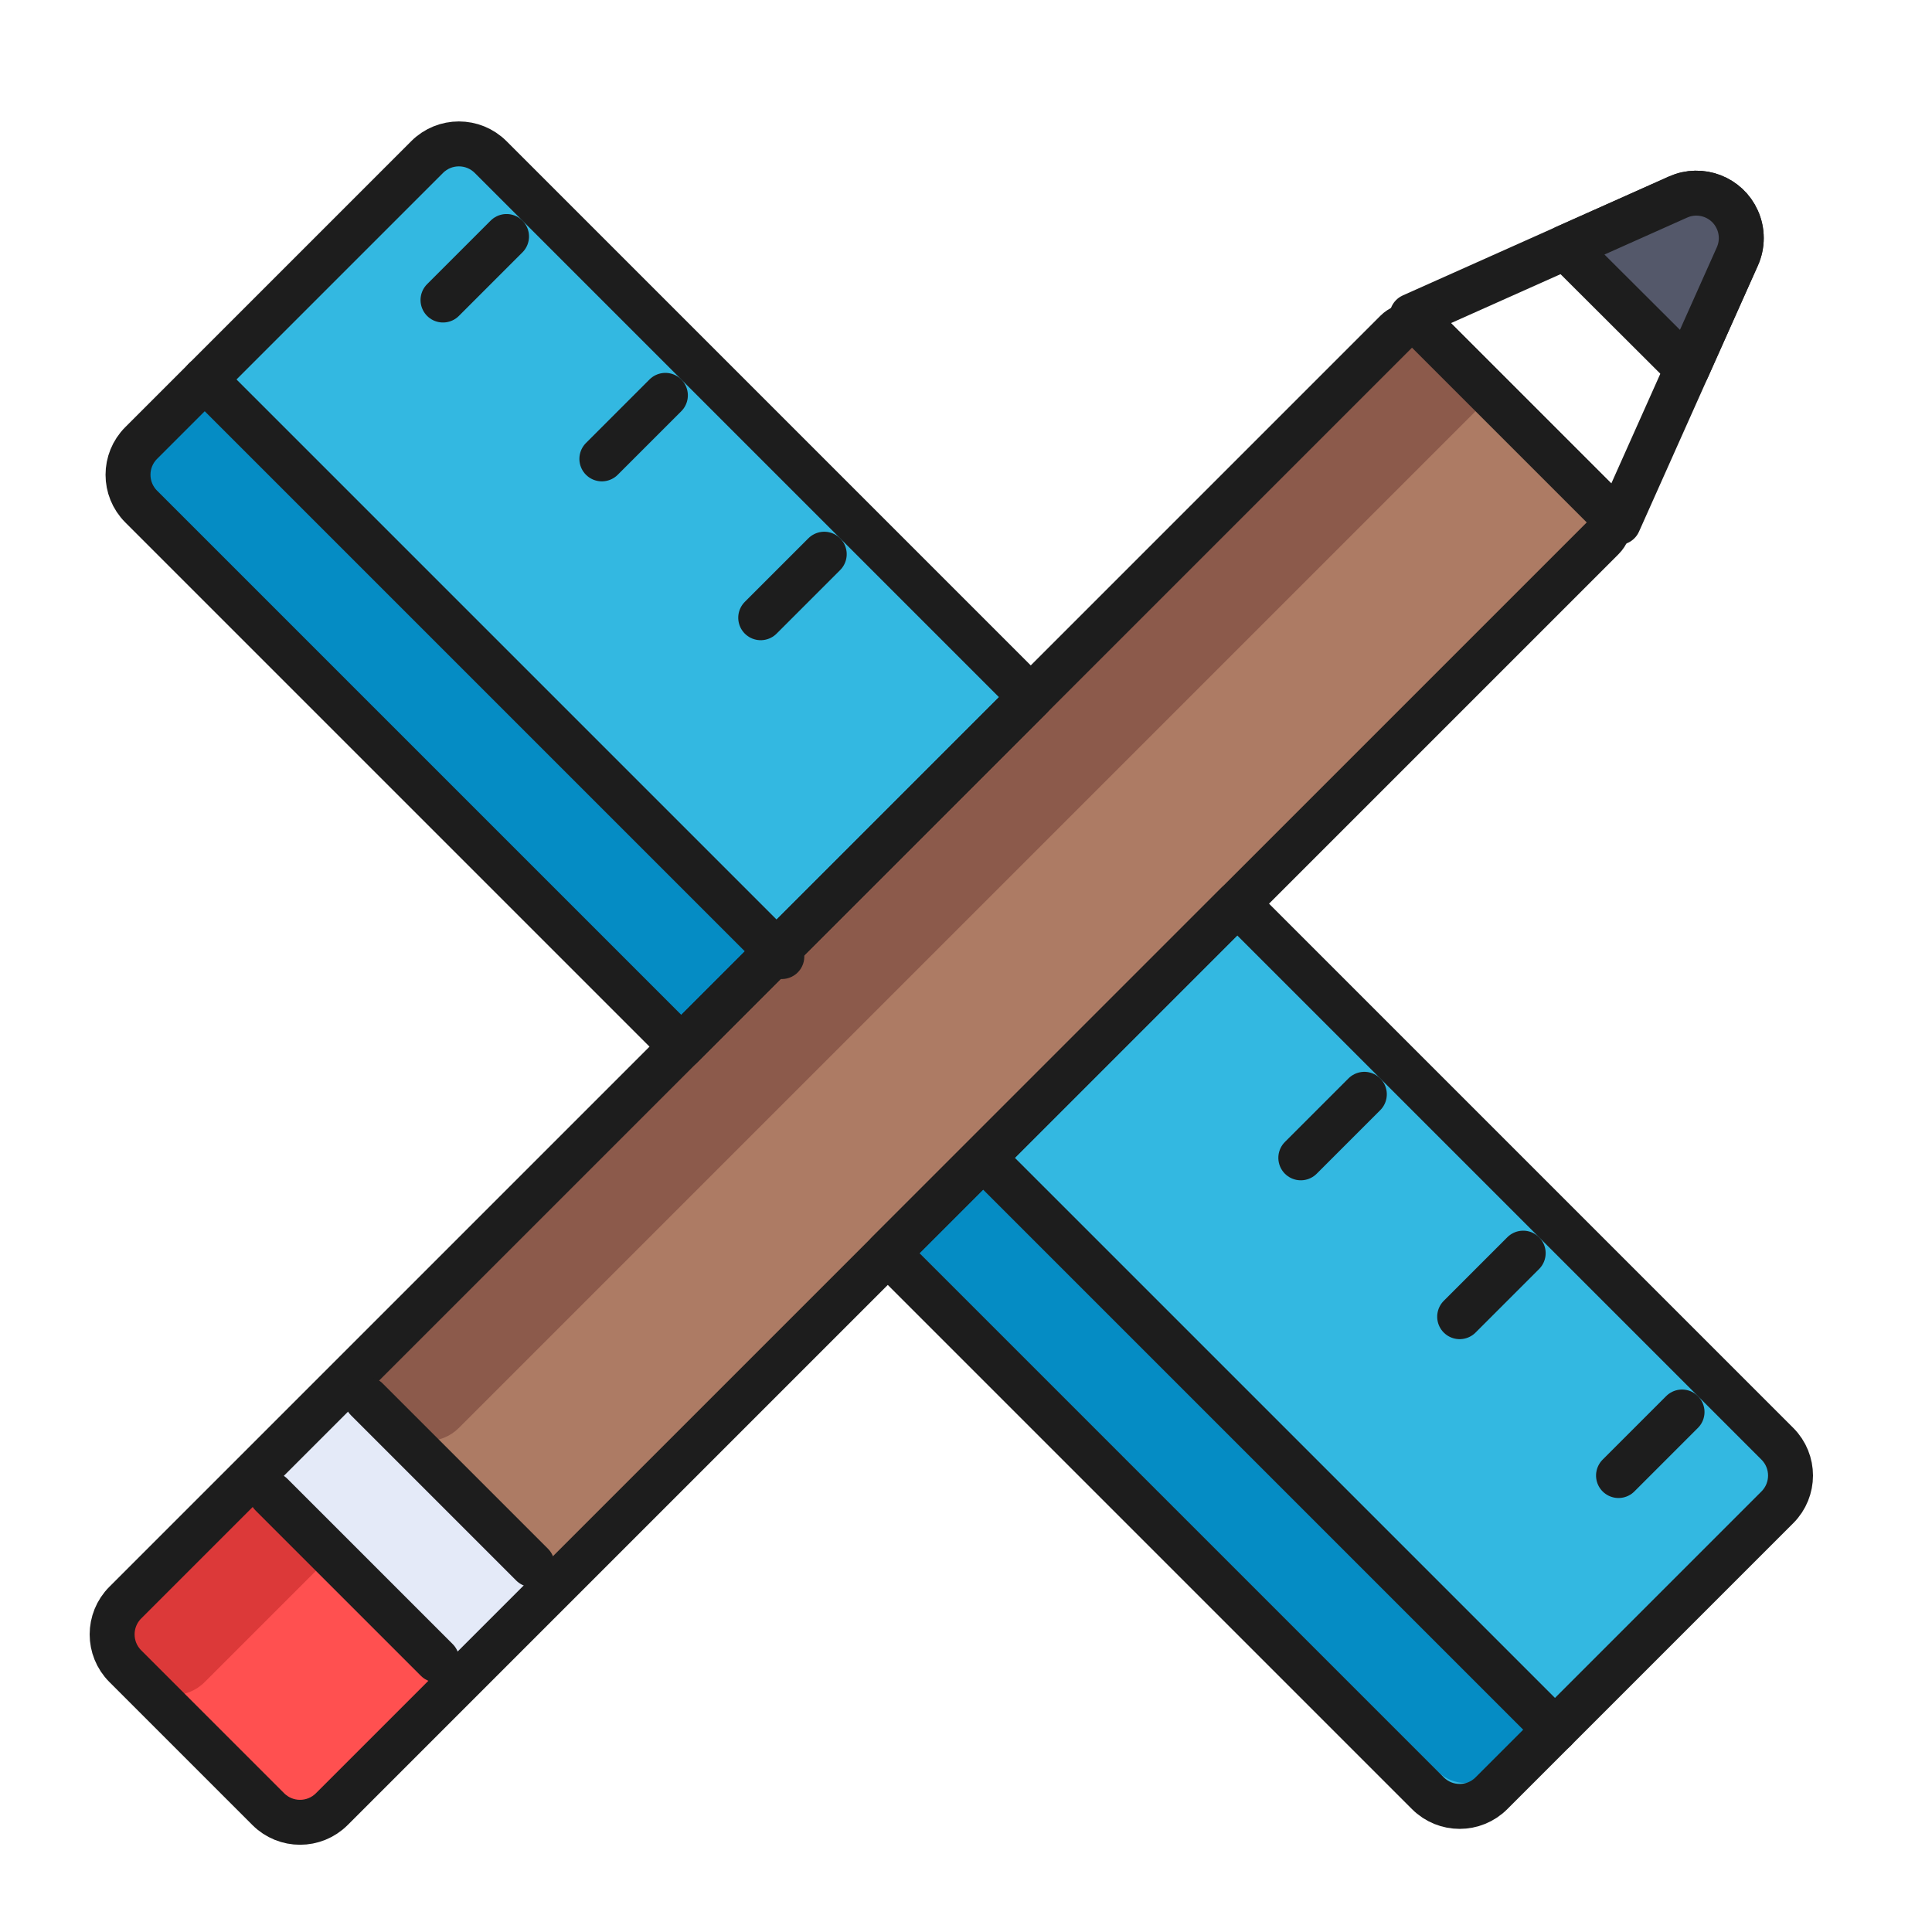 <?xml version="1.0" encoding="UTF-8"?>
<svg width="86px" height="86px" viewBox="0 0 86 86" version="1.1" xmlns="http://www.w3.org/2000/svg" xmlns:xlink="http://www.w3.org/1999/xlink">
    <!-- Generator: Sketch 52.2 (67145) - http://www.bohemiancoding.com/sketch -->
    <title>category-how-to-and-style-hover</title>
    <desc>Created with Sketch.</desc>
    <g id="category-how-to-and-style-hover" stroke="none" stroke-width="1" fill="none" fill-rule="evenodd">
        <g id="Group" transform="translate(43.054, 43.054) rotate(-315) translate(-43.054, -43.054) translate(-0.446, -5.446)">
            <path d="M45.368,1.886 L50,14 L37,14 L41.632,1.886 C42.026,0.854 43.183,0.337 44.214,0.732 C44.745,0.935 45.165,1.355 45.368,1.886 Z" id="Triangle" stroke="#1D1D1D" stroke-width="2" stroke-linecap="round" stroke-linejoin="round"></path>
            <path d="M45.368,1.886 L47.324,7.002 L39.672,7.012 L41.632,1.886 C42.026,0.854 43.183,0.337 44.214,0.732 C44.745,0.935 45.165,1.355 45.368,1.886 Z" id="Triangle-Copy" stroke="#1D1D1D" stroke-width="2" fill="#54586A" stroke-linecap="round" stroke-linejoin="round"></path>
            <path d="M2.67,38 L37,38 L37,60 L2.67,60 C1.566,60 0.67,59.105 0.67,58 L0.67,40 C0.67,38.895 1.566,38 2.67,38 Z" id="Rectangle-Copy-7" fill="#33B8E1"></path>
            <path d="M84.6,38 C85.555,38 86.33,38.895 86.33,40 L86.33,58 C86.33,59.105 85.555,60 84.6,60 L50,60 L50,38 L84.6,38 Z" id="Rectangle-Copy-6" fill="#33B8E1"></path>
            <path d="M2.67,54 L37,54 L37,60 L2.67,60 C1.566,60 0.67,59.105 0.67,58 L0.67,56 C0.67,54.895 1.566,54 2.67,54 Z" id="Rectangle-Copy-9" fill="#058CC4"></path>
            <path d="M83.647,54 C84.577,54 85.33,54.746 85.33,55.667 L85.33,57.333 C85.33,58.254 84.577,59 83.647,59 L50,59 L50,54 L83.647,54 Z" id="Rectangle-Copy-8" fill="#058CC4"></path>
            <path d="M38,14 L49,14 C49.552,14 50,14.448 50,15 L50,79 C50,80.105 49.105,81 48,81 L39,81 C37.895,81 37,80.105 37,79 L37,15 C37,14.448 37.448,14 38,14 Z" id="Rectangle-Copy" fill="#AD7B64"></path>
            <path d="M38,14 L41,14 C41.552,14 42,14.448 42,15 L42,79 C42,80.105 41.105,81 40,81 L39,81 C37.895,81 37,80.105 37,79 L37,15 C37,14.448 37.448,14 38,14 Z" id="Rectangle-Copy-5" fill="#8C5A4B"></path>
            <path d="M38,87 L49,87 C49.552,87 50,87.448 50,88 L50,95 C50,96.105 49.105,97 48,97 L39,97 C37.895,97 37,96.105 37,95 L37,88 C37,87.448 37.448,87 38,87 Z" id="Rectangle-Copy-2" fill="#FF5050"></path>
            <path d="M38,87 L41,87 C41.552,87 42,87.448 42,88 L42,95 C42,96.105 41.105,97 40,97 L39,97 C37.895,97 37,96.105 37,95 L37,88 C37,87.448 37.448,87 38,87 Z" id="Rectangle-Copy-10" fill="#DC3939"></path>
            <path d="M38,81 L49,81 C49.552,81 50,81.448 50,82 L50,85 C50,86.105 49.105,87 48,87 L39,87 C37.895,87 37,86.105 37,85 L37,82 C37,81.448 37.448,81 38,81 Z" id="Rectangle-Copy-4" fill="#E4EAF8"></path>
            <path d="M3,38 L37,38 L37,60 L3,60 C1.895,60 1,59.105 1,58 L1,40 C1,38.895 1.895,38 3,38 Z" id="Rectangle" stroke="#1D1D1D" stroke-width="2" stroke-linecap="round" stroke-linejoin="round"></path>
            <path d="M52,38 L86,38 L86,60 L52,60 C50.895,60 50,59.105 50,58 L50,40 C50,38.895 50.895,38 52,38 Z" id="Rectangle-Copy-3" stroke="#1D1D1D" stroke-width="2" stroke-linecap="round" stroke-linejoin="round" transform="translate(68, 49) scale(-1, 1) translate(-68, -49) "></path>
            <path d="M38,14 L49,14 C49.552,14 50,14.448 50,15 L50,95 C50,96.105 49.105,97 48,97 L39,97 C37.895,97 37,96.105 37,95 L37,15 C37,14.448 37.448,14 38,14 Z" id="Rectangle" stroke="#1D1D1D" stroke-width="2" stroke-linecap="round" stroke-linejoin="round"></path>
            <path d="M38.203,87 L48.61,87" id="Line-8" stroke="#1D1D1D" stroke-width="2" stroke-linecap="round" stroke-linejoin="round"></path>
            <path d="M38.203,81 L48.61,81" id="Line-8-Copy-3" stroke="#1D1D1D" stroke-width="2" stroke-linecap="round" stroke-linejoin="round"></path>
            <path d="M1,54 L37.33,54" id="Line-8-Copy" stroke="#1D1D1D" stroke-width="2" stroke-linecap="round" stroke-linejoin="round"></path>
            <path d="M50.872,54 L86,54" id="Line-8-Copy-2" stroke="#1D1D1D" stroke-width="2" stroke-linecap="round" stroke-linejoin="round"></path>
            <path d="M6,40 L6,44" id="Line-9" stroke="#1D1D1D" stroke-width="2" stroke-linecap="round" stroke-linejoin="round"></path>
            <path d="M16,40 L16,44" id="Line-9-Copy" stroke="#1D1D1D" stroke-width="2" stroke-linecap="round" stroke-linejoin="round"></path>
            <path d="M26,40 L26,44" id="Line-9-Copy-2" stroke="#1D1D1D" stroke-width="2" stroke-linecap="round" stroke-linejoin="round"></path>
            <path d="M60,40 L60,44" id="Line-9-Copy-5" stroke="#1D1D1D" stroke-width="2" stroke-linecap="round" stroke-linejoin="round"></path>
            <path d="M70,40 L70,44" id="Line-9-Copy-4" stroke="#1D1D1D" stroke-width="2" stroke-linecap="round" stroke-linejoin="round"></path>
            <path d="M80,40 L80,44" id="Line-9-Copy-3" stroke="#1D1D1D" stroke-width="2" stroke-linecap="round" stroke-linejoin="round"></path>
        </g>
    </g>
</svg>